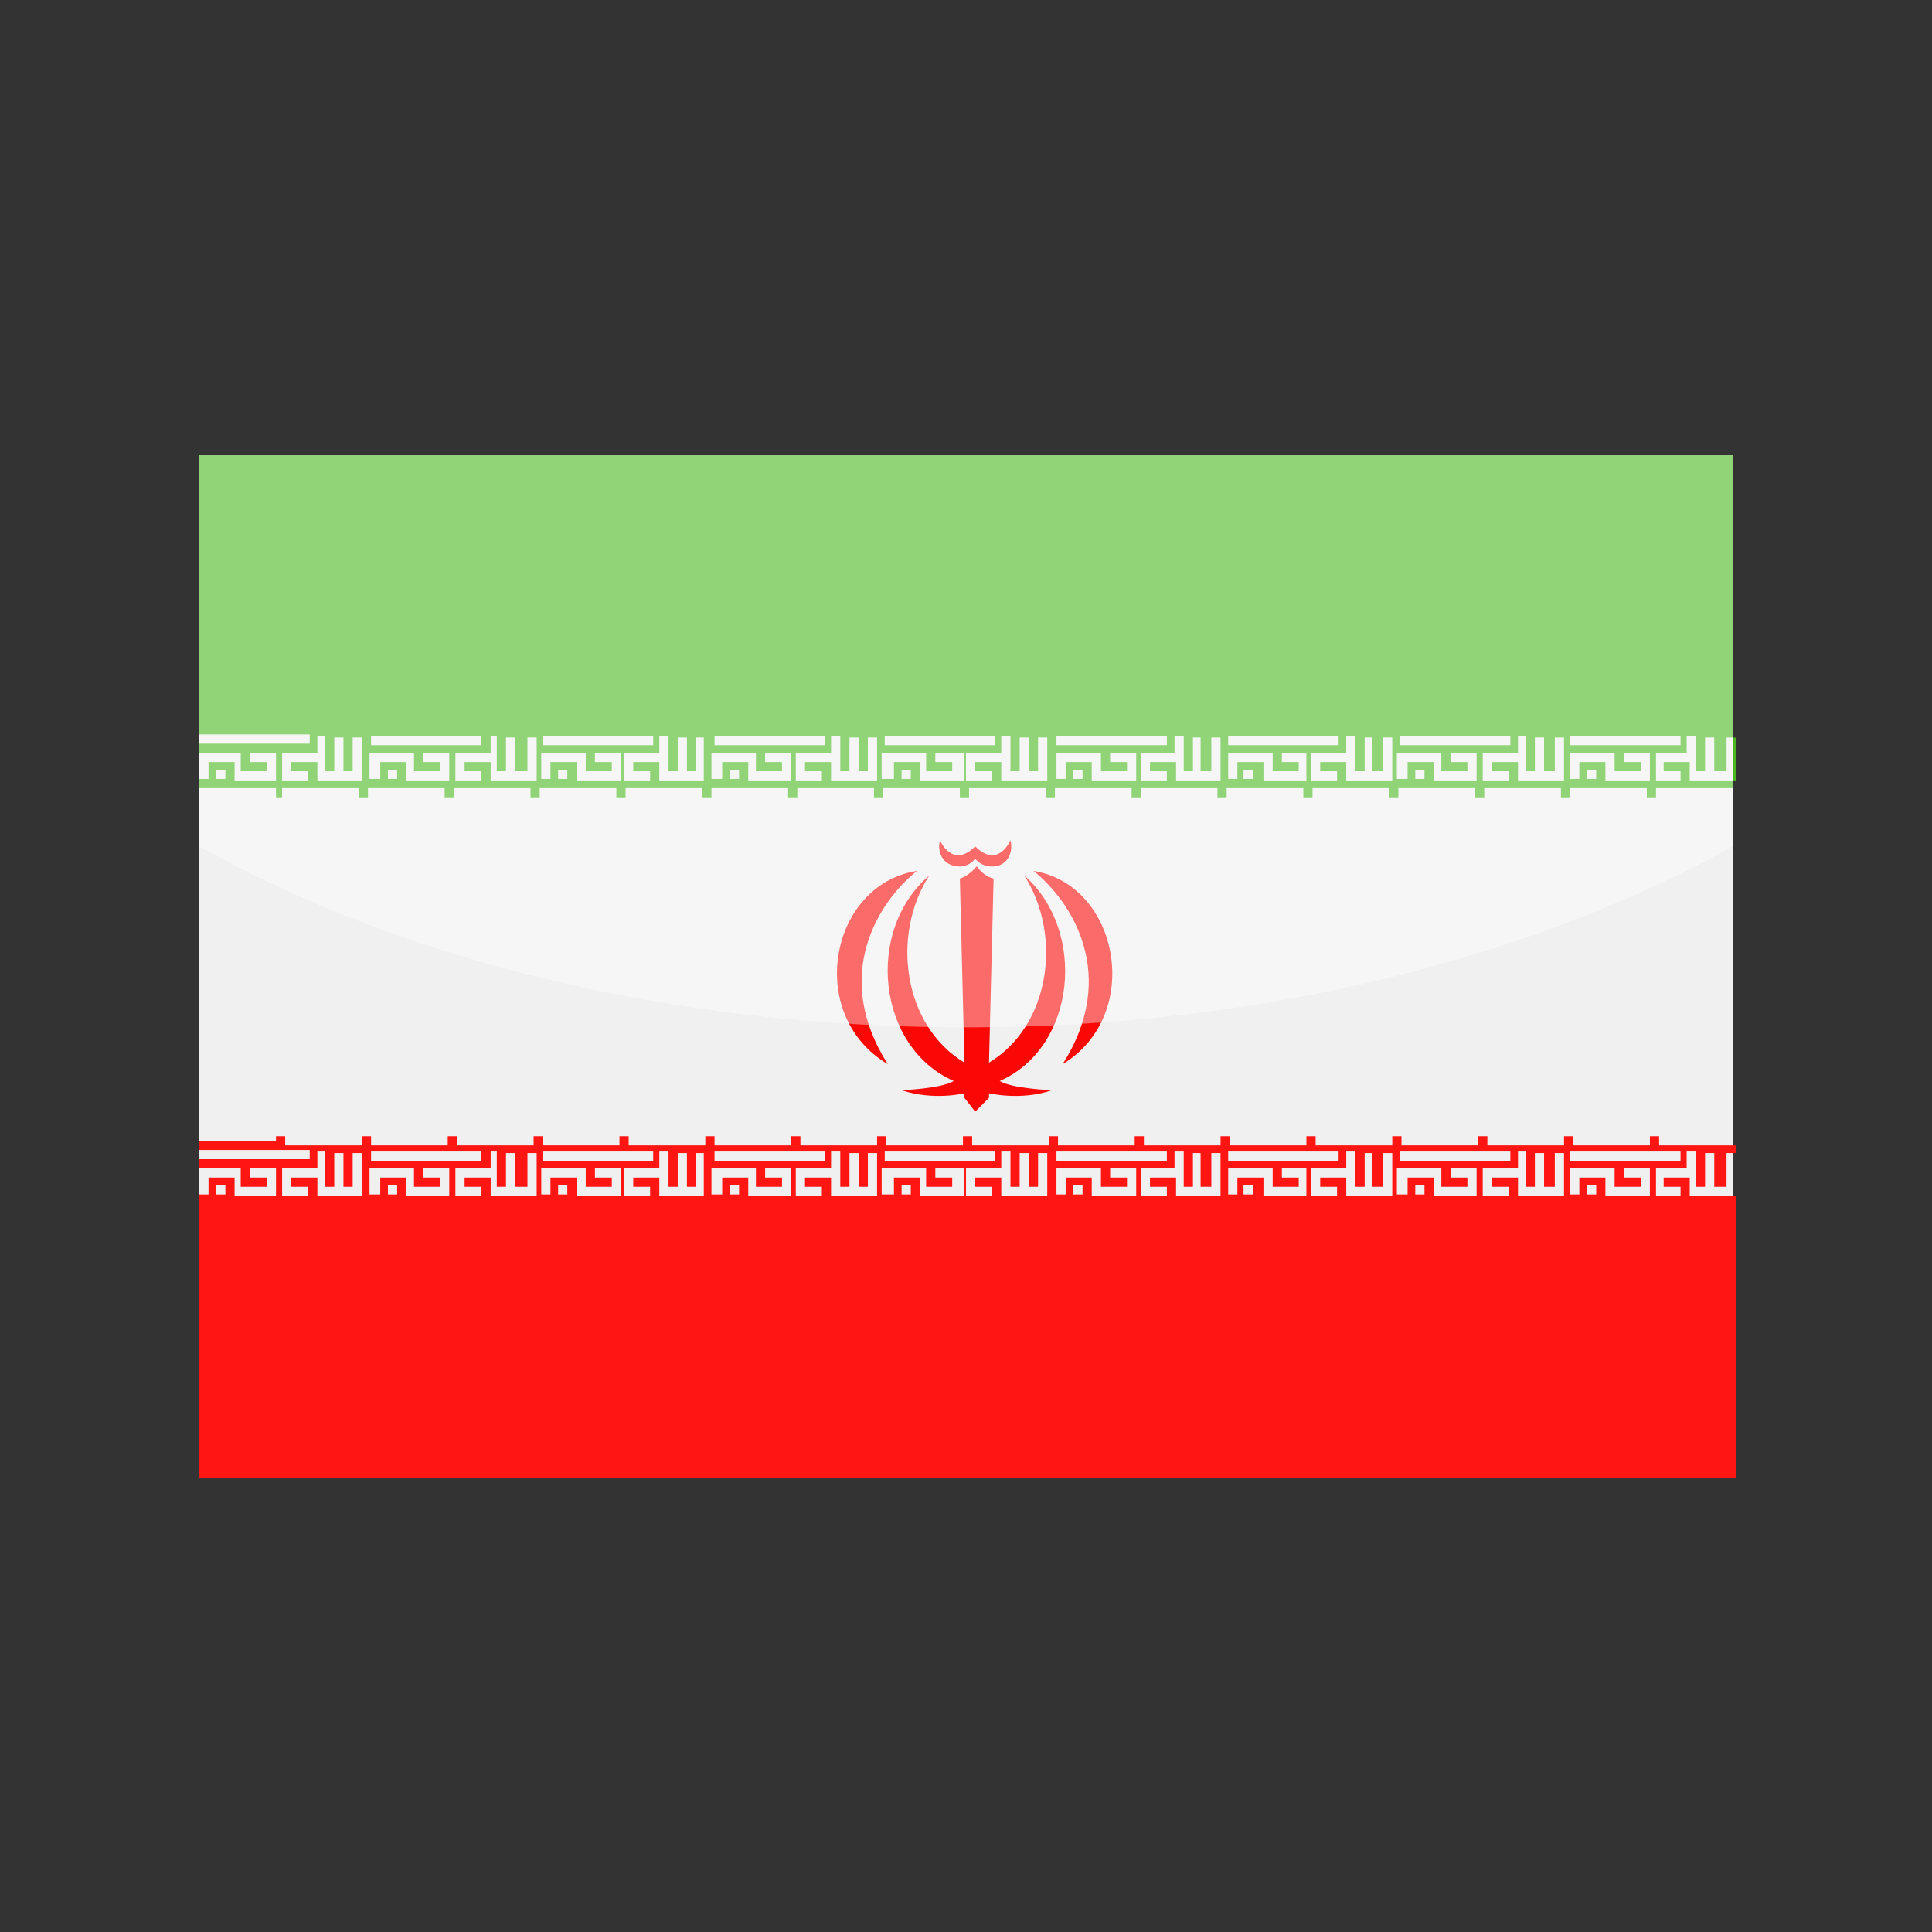 <?xml version="1.0" encoding="utf-8"?>
<!-- Generator: Adobe Illustrator 24.3.0, SVG Export Plug-In . SVG Version: 6.00 Build 0)  -->
<svg version="1.1" id="Layer_1" xmlns="http://www.w3.org/2000/svg" xmlns:xlink="http://www.w3.org/1999/xlink" x="0px" y="0px"
	 viewBox="0 0 126 126" enable-background="new 0 0 126 126" xml:space="preserve">
<rect x="0" y="0" width="126" height="126" fill="#333333" stroke="none"/>
<g>
	<g>
		<g>
			<polygon fill-rule="evenodd" clip-rule="evenodd" fill="#F0F0F0" points="13,29.7 113,29.7 113,96.3 13,96.3 13,29.7 			"/>
			<path fill-rule="evenodd" clip-rule="evenodd" fill="#F90805" d="M67.4,56.8c2.5,2,5.6,6.8,1.9,12.6C74.6,66.2,73,57.7,67.4,56.8
				L67.4,56.8z M59.8,56.8c-2.5,2-5.6,6.8-1.9,12.6C52.5,66.2,54.1,57.7,59.8,56.8L59.8,56.8z M63.6,72.5l-0.7-0.9v-0.3
				c0,0-2,0.5-4.1-0.2c0,0,2.6-0.1,3.4-0.6c-5-2.2-5.8-9.8-1.6-13.4c-2.5,3.9-1.7,9.8,2.3,12.2l-0.3-12c0,0,0.5-0.1,1.1-0.8
				c0.5,0.7,1.1,0.8,1.1,0.8l-0.3,12c4-2.4,4.8-8.3,2.3-12.2c4.1,3.6,3.4,11.2-1.6,13.4c0.8,0.5,3.4,0.6,3.4,0.6
				c-2,0.7-4.1,0.2-4.1,0.2v0.3L63.6,72.5L63.6,72.5z M61.3,54.8c0,0,0.8,1.9,2.3,0.4c1.5,1.5,2.3-0.4,2.3-0.4
				c0.2,0.8-0.2,1.6-1,1.7C64,56.6,63.6,56,63.6,56s-0.4,0.6-1.2,0.5C61.5,56.4,61.1,55.6,61.3,54.8L61.3,54.8z"/>
			<path fill="#47B71D" d="M13,29.7h100v22.3l0,0v-0.6h-5v0.6h-0.6v-0.6h-5v0.6h-0.6v-0.6h-5v0.6h-0.6v-0.6h-5v0.6h-0.6v-0.6h-5v0.6
				h-0.6v-0.6h-5v0.6h-0.6v-0.6h-5v0.6h-0.6v-0.6h-5v0.6h-0.6v-0.6h-5v0.6h-0.6v-0.6h-5v0.6h-0.6v-0.6h-5v0.6h-0.6v-0.6h-5v0.6h-0.6
				v-0.6h-5v0.6h-0.6v-0.6h-5v0.6h-0.6v-0.6h-5v0.6h-0.6v-0.6h-5v0.6h-0.6v-0.6h-5v0.6H18v-0.6h-5v-0.6h0.6v-1.1h1.7v0.6v0.6h0.6
				h1.7H18v-0.6v-0.6v-0.6h-0.6h-1.1v0.6h1.1v0.6h-1.7v-0.6v-0.6h-0.6h-1.7H13v-0.6h7.2v-0.6H13V29.7L13,29.7z M102.4,50.8h0.6v-1.1
				h1.7v0.6v0.6h0.6h1.7h0.6v-0.6v-0.6v-0.6h-0.6h-1.1v0.6h1.1v0.6h-1.7v-0.6v-0.6h-0.6H103h-0.6v0.6V50.8L102.4,50.8z M109.6,48.6
				v-0.6h-7.2v0.6H109.6L109.6,48.6z M112.4,50.3h-0.6v-2.2h-0.6v2.2h-0.6v-0.6v-0.6v-1.1h-0.6v1.1h-1.7H108v0.6v0.6v0.6h0.5h1.1
				v-0.6h-1.1v-0.6h1.7v0.6v0.6h0.6h0.6h0.6h0.6h0.6v-0.6v-2.2h-0.6V50.3L112.4,50.3z M104.1,50.8v-0.6h-0.6v0.6H104.1L104.1,50.8z
				 M91.2,50.8h0.6v-1.1h1.7v0.6v0.6H94h1.7h0.6v-0.6v-0.6v-0.6h-0.6h-1.1v0.6h1.1v0.6H94v-0.6v-0.6h-0.6h-1.7h-0.6v0.6V50.8
				L91.2,50.8z M98.5,48.6v-0.6h-7.2v0.6H98.5L98.5,48.6z M101.3,50.3h-0.6v-2.2h-0.6v2.2h-0.6v-0.6v-0.6v-1.1H99v1.1h-1.7h-0.6v0.6
				v0.6v0.6h0.6h1.1v-0.6h-1.1v-0.6H99v0.6v0.6h0.6h0.6h0.6h0.6h0.6v-0.6v-2.2h-0.6V50.3L101.3,50.3z M92.9,50.8v-0.6h-0.6v0.6H92.9
				L92.9,50.8z M80.1,50.8h0.6v-1.1h1.7v0.6v0.6h0.6h1.7h0.5v-0.6v-0.6v-0.6h-0.5h-1.1v0.6h1.1v0.6h-1.7v-0.6v-0.6h-0.6h-1.7h-0.6
				v0.6V50.8L80.1,50.8z M87.3,48.6v-0.6h-7.2v0.6H87.3L87.3,48.6z M90.1,50.3h-0.6v-2.2H89v2.2h-0.6v-0.6v-0.6v-1.1h-0.6v1.1h-1.7
				h-0.6v0.6v0.6v0.6h0.6h1.1v-0.6h-1.1v-0.6h1.7v0.6v0.6h0.6H89h0.6h0.6h0.6v-0.6v-2.2h-0.6V50.3L90.1,50.3z M81.7,50.8v-0.6h-0.6
				v0.6H81.7L81.7,50.8z M68.9,50.8h0.6v-1.1h1.7v0.6v0.6h0.6h1.7h0.6v-0.6v-0.6v-0.6h-0.6h-1.1v0.6h1.1v0.6h-1.7v-0.6v-0.6h-0.6
				h-1.7h-0.6v0.6V50.8L68.9,50.8z M76.1,48.6v-0.6h-7.2v0.6H76.1L76.1,48.6z M78.9,50.3h-0.6v-2.2h-0.5v2.2h-0.6v-0.6v-0.6v-1.1
				h-0.6v1.1H75h-0.6v0.6v0.6v0.6H75h1.1v-0.6H75v-0.6h1.7v0.6v0.6h0.6h0.6h0.5h0.6h0.6v-0.6v-2.2h-0.6V50.3L78.9,50.3z M70.6,50.8
				v-0.6H70v0.6H70.6L70.6,50.8z M57.7,50.8h0.6v-1.1h1.7v0.6v0.6h0.6h1.7h0.6v-0.6v-0.6v-0.6h-0.6H61v0.6h1.1v0.6h-1.7v-0.6v-0.6
				h-0.6h-1.7h-0.6v0.6V50.8L57.7,50.8z M64.9,48.6v-0.6h-7.2v0.6H64.9L64.9,48.6z M67.7,50.3h-0.6v-2.2h-0.6v2.2h-0.6v-0.6v-0.6
				v-1.1h-0.6v1.1h-1.7h-0.6v0.6v0.6v0.6h0.6h1.1v-0.6h-1.1v-0.6h1.7v0.6v0.6h0.6h0.6h0.6h0.6h0.6v-0.6v-2.2h-0.6V50.3L67.7,50.3z
				 M59.4,50.8v-0.6h-0.6v0.6H59.4L59.4,50.8z M46.5,50.8h0.6v-1.1h1.7v0.6v0.6h0.6H51h0.6v-0.6v-0.6v-0.6H51h-1.1v0.6H51v0.6h-1.7
				v-0.6v-0.6h-0.6h-1.7h-0.6v0.6V50.8L46.5,50.8z M53.8,48.6v-0.6h-7.2v0.6H53.8L53.8,48.6z M56.6,50.3H56v-2.2h-0.6v2.2h-0.6v-0.6
				v-0.6v-1.1h-0.6v1.1h-1.7h-0.6v0.6v0.6v0.6h0.6h1.1v-0.6h-1.1v-0.6h1.7v0.6v0.6h0.6h0.6H56h0.6h0.6v-0.6v-2.2h-0.6V50.3
				L56.6,50.3z M48.2,50.8v-0.6h-0.6v0.6H48.2L48.2,50.8z M35.3,50.8h0.6v-1.1h1.7v0.6v0.6h0.6h1.7h0.6v-0.6v-0.6v-0.6h-0.6h-1.1
				v0.6h1.1v0.6h-1.7v-0.6v-0.6h-0.6h-1.7h-0.6v0.6V50.8L35.3,50.8z M42.6,48.6v-0.6h-7.2v0.6H42.6L42.6,48.6z M45.4,50.3h-0.6v-2.2
				h-0.6v2.2h-0.6v-0.6v-0.6v-1.1h-0.6v1.1h-1.7h-0.6v0.6v0.6v0.6h0.6h1.1v-0.6h-1.1v-0.6h1.7v0.6v0.6h0.6h0.6h0.6h0.6h0.5v-0.6
				v-2.2h-0.5V50.3L45.4,50.3z M37,50.8v-0.6h-0.6v0.6H37L37,50.8z M24.2,50.8h0.6v-1.1h1.7v0.6v0.6H27h1.7h0.6v-0.6v-0.6v-0.6h-0.6
				h-1.1v0.6h1.1v0.6H27v-0.6v-0.6h-0.6h-1.7h-0.6v0.6V50.8L24.2,50.8z M31.4,48.6v-0.6h-7.2v0.6H31.4L31.4,48.6z M34.2,50.3h-0.6
				v-2.2h-0.6v2.2h-0.6v-0.6v-0.6v-1.1H32v1.1h-1.7h-0.6v0.6v0.6v0.6h0.6h1.1v-0.6h-1.1v-0.6H32v0.6v0.6h0.6h0.6h0.6h0.6h0.6v-0.6
				v-2.2h-0.6V50.3L34.2,50.3z M25.9,50.8v-0.6h-0.6v0.6H25.9L25.9,50.8z M23,50.3h-0.6v-2.2h-0.6v2.2h-0.6v-0.6v-0.6v-1.1h-0.5v1.1
				h-1.7h-0.6v0.6v0.6v0.6h0.6h1.1v-0.6h-1.1v-0.6h1.7v0.6v0.6h0.5h0.6h0.6H23h0.6v-0.6v-2.2H23V50.3L23,50.3z M14.7,50.8v-0.6h-0.6
				v0.6H14.7L14.7,50.8z"/>
			<path fill="#FF1612" d="M14.7,77.9v-0.6h-0.6v0.6H14.7L14.7,77.9z M18,74.1h0.6v0.6h5v-0.6h0.6v0.6h5v-0.6h0.6v0.6h5v-0.6h0.6
				v0.6h5v-0.6h0.6v0.6h5v-0.6h0.6v0.6h5v-0.6h0.6v0.6h5v-0.6h0.6v0.6h5v-0.6h0.6v0.6h5v-0.6h0.6v0.6h5v-0.6h0.6v0.6h5v-0.6h0.6v0.6
				h5v-0.6h0.6v0.6h5v-0.6h0.6v0.6h5v-0.6h0.6v0.6h5v-0.6h0.6v0.6h5v-0.6h0.6v0.6h5v-0.6l0,0v22.3H13V77.9h0.6v-1.1h1.7v0.6v0.6h0.6
				h1.7H18v-0.6v-0.6v-0.6h-0.6h-1.1v0.6h1.1v0.6h-1.7v-0.6v-0.6h-0.6h-1.7H13v-0.6h7.2v-0.6H13v-0.6h5V74.1L18,74.1z M104.1,77.9
				v-0.6h-0.6v0.6H104.1L104.1,77.9z M102.4,77.9h0.6v-1.1h1.7v0.6v0.6h0.6h1.7h0.6v-0.6v-0.6v-0.6h-0.6h-1.1v0.6h1.1v0.6h-1.7v-0.6
				v-0.6h-0.6H103h-0.6v0.6V77.9L102.4,77.9z M109.6,75.7v-0.6h-7.2v0.6H109.6L109.6,75.7z M112.4,77.4h-0.6v-2.2h-0.6v2.2h-0.6
				v-0.6v-0.6v-1.1h-0.6v1.1h-1.7H108v0.6v0.6v0.6h0.5h1.1v-0.6h-1.1v-0.6h1.7v0.6v0.6h0.6h0.6h0.6h0.6h0.6v-0.6v-2.2h-0.6V77.4
				L112.4,77.4z M92.9,77.9v-0.6h-0.6v0.6H92.9L92.9,77.9z M91.2,77.9h0.6v-1.1h1.7v0.6v0.6H94h1.7h0.6v-0.6v-0.6v-0.6h-0.6h-1.1
				v0.6h1.1v0.6H94v-0.6v-0.6h-0.6h-1.7h-0.6v0.6V77.9L91.2,77.9z M98.5,75.7v-0.6h-7.2v0.6H98.5L98.5,75.7z M101.3,77.4h-0.6v-2.2
				h-0.6v2.2h-0.6v-0.6v-0.6v-1.1H99v1.1h-1.7h-0.6v0.6v0.6v0.6h0.6h1.1v-0.6h-1.1v-0.6H99v0.6v0.6h0.6h0.6h0.6h0.6h0.6v-0.6v-2.2
				h-0.6V77.4L101.3,77.4z M81.7,77.9v-0.6h-0.6v0.6H81.7L81.7,77.9z M80.1,77.9h0.6v-1.1h1.7v0.6v0.6h0.6h1.7h0.5v-0.6v-0.6v-0.6
				h-0.5h-1.1v0.6h1.1v0.6h-1.7v-0.6v-0.6h-0.6h-1.7h-0.6v0.6V77.9L80.1,77.9z M87.3,75.7v-0.6h-7.2v0.6H87.3L87.3,75.7z M90.1,77.4
				h-0.6v-2.2H89v2.2h-0.6v-0.6v-0.6v-1.1h-0.6v1.1h-1.7h-0.6v0.6v0.6v0.6h0.6h1.1v-0.6h-1.1v-0.6h1.7v0.6v0.6h0.6H89h0.6h0.6h0.6
				v-0.6v-2.2h-0.6V77.4L90.1,77.4z M70.6,77.9v-0.6H70v0.6H70.6L70.6,77.9z M68.9,77.9h0.6v-1.1h1.7v0.6v0.6h0.6h1.7h0.6v-0.6v-0.6
				v-0.6h-0.6h-1.1v0.6h1.1v0.6h-1.7v-0.6v-0.6h-0.6h-1.7h-0.6v0.6V77.9L68.9,77.9z M76.1,75.7v-0.6h-7.2v0.6H76.1L76.1,75.7z
				 M78.9,77.4h-0.6v-2.2h-0.5v2.2h-0.6v-0.6v-0.6v-1.1h-0.6v1.1H75h-0.6v0.6v0.6v0.6H75h1.1v-0.6H75v-0.6h1.7v0.6v0.6h0.6h0.6h0.5
				h0.6h0.6v-0.6v-2.2h-0.6V77.4L78.9,77.4z M59.4,77.9v-0.6h-0.6v0.6H59.4L59.4,77.9z M57.7,77.9h0.6v-1.1h1.7v0.6v0.6h0.6h1.7h0.6
				v-0.6v-0.6v-0.6h-0.6H61v0.6h1.1v0.6h-1.7v-0.6v-0.6h-0.6h-1.7h-0.6v0.6V77.9L57.7,77.9z M64.9,75.7v-0.6h-7.2v0.6H64.9
				L64.9,75.7z M67.7,77.4h-0.6v-2.2h-0.6v2.2h-0.6v-0.6v-0.6v-1.1h-0.6v1.1h-1.7h-0.6v0.6v0.6v0.6h0.6h1.1v-0.6h-1.1v-0.6h1.7v0.6
				v0.6h0.6h0.6h0.6h0.6h0.6v-0.6v-2.2h-0.6V77.4L67.7,77.4z M48.2,77.9v-0.6h-0.6v0.6H48.2L48.2,77.9z M46.5,77.9h0.6v-1.1h1.7v0.6
				v0.6h0.6H51h0.6v-0.6v-0.6v-0.6H51h-1.1v0.6H51v0.6h-1.7v-0.6v-0.6h-0.6h-1.7h-0.6v0.6V77.9L46.5,77.9z M53.8,75.7v-0.6h-7.2v0.6
				H53.8L53.8,75.7z M56.6,77.4H56v-2.2h-0.6v2.2h-0.6v-0.6v-0.6v-1.1h-0.6v1.1h-1.7h-0.6v0.6v0.6v0.6h0.6h1.1v-0.6h-1.1v-0.6h1.7
				v0.6v0.6h0.6h0.6H56h0.6h0.6v-0.6v-2.2h-0.6V77.4L56.6,77.4z M37,77.9v-0.6h-0.6v0.6H37L37,77.9z M35.3,77.9h0.6v-1.1h1.7v0.6
				v0.6h0.6h1.7h0.6v-0.6v-0.6v-0.6h-0.6h-1.1v0.6h1.1v0.6h-1.7v-0.6v-0.6h-0.6h-1.7h-0.6v0.6V77.9L35.3,77.9z M42.6,75.7v-0.6h-7.2
				v0.6H42.6L42.6,75.7z M45.4,77.4h-0.6v-2.2h-0.6v2.2h-0.6v-0.6v-0.6v-1.1h-0.6v1.1h-1.7h-0.6v0.6v0.6v0.6h0.6h1.1v-0.6h-1.1v-0.6
				h1.7v0.6v0.6h0.6h0.6h0.6h0.6h0.5v-0.6v-2.2h-0.5V77.4L45.4,77.4z M25.9,77.9v-0.6h-0.6v0.6H25.9L25.9,77.9z M24.2,77.9h0.6v-1.1
				h1.7v0.6v0.6H27h1.7h0.6v-0.6v-0.6v-0.6h-0.6h-1.1v0.6h1.1v0.6H27v-0.6v-0.6h-0.6h-1.7h-0.6v0.6V77.9L24.2,77.9z M31.4,75.7v-0.6
				h-7.2v0.6H31.4L31.4,75.7z M34.2,77.4h-0.6v-2.2h-0.6v2.2h-0.6v-0.6v-0.6v-1.1H32v1.1h-1.7h-0.6v0.6v0.6v0.6h0.6h1.1v-0.6h-1.1
				v-0.6H32v0.6v0.6h0.6h0.6h0.6h0.6h0.6v-0.6v-2.2h-0.6V77.4L34.2,77.4z M23,77.4h-0.6v-2.2h-0.6v2.2h-0.6v-0.6v-0.6v-1.1h-0.5v1.1
				h-1.7h-0.6v0.6v0.6v0.6h0.6h1.1v-0.6h-1.1v-0.6h1.7v0.6v0.6h0.5h0.6h0.6H23h0.6v-0.6v-2.2H23V77.4L23,77.4z"/>
		</g>
		<path opacity="0.2" fill="#FFFFFF" d="M13,29.7v25.5C26.2,62.6,43.7,67,63,67s36.8-4.5,50-11.8V29.7H13z"/>
	</g>
	<path opacity="0.25" fill="#FFFFFF" d="M13,29.7v25.5C26.2,62.6,43.7,67,63,67s36.8-4.5,50-11.8V29.7H13z"/>
</g>
</svg>
